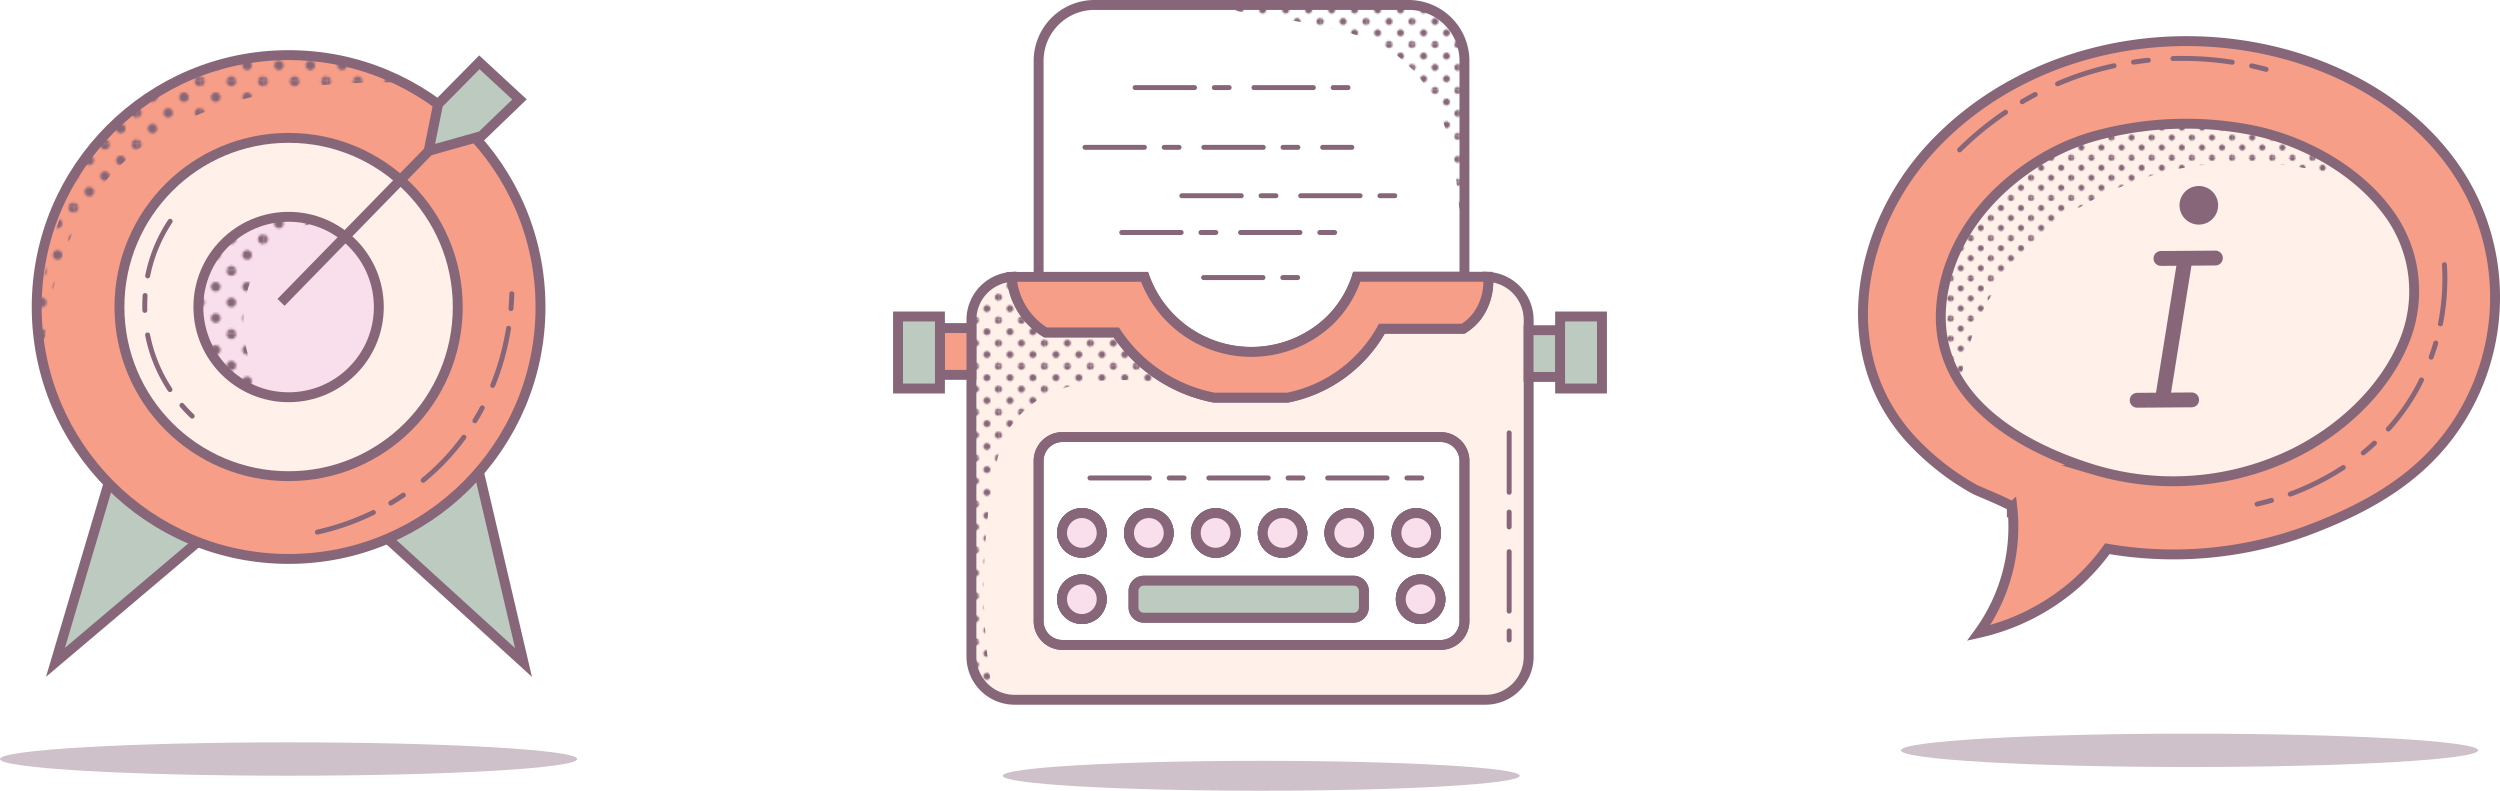 <svg id="Layer_1" data-name="Layer 1" xmlns="http://www.w3.org/2000/svg" xmlns:xlink="http://www.w3.org/1999/xlink" viewBox="0 0 504.85 159.68"><defs><style>.cls-1,.cls-13,.cls-14,.cls-15,.cls-4,.cls-9{fill:none;}.cls-11,.cls-2{fill:#866678;}.cls-3{fill:#fff1ea;}.cls-15,.cls-3{stroke:#866779;}.cls-15,.cls-3,.cls-4,.cls-5,.cls-6,.cls-7,.cls-8{stroke-miterlimit:10;stroke-width:2px;}.cls-13,.cls-14,.cls-4,.cls-5,.cls-6,.cls-7,.cls-8,.cls-9{stroke:#866678;}.cls-5{fill:#bdcac0;}.cls-6{fill:#f9deeb;}.cls-7{fill:#f79e88;}.cls-8{fill:#fff;}.cls-13,.cls-14,.cls-9{stroke-linecap:round;stroke-linejoin:round;}.cls-13,.cls-9{stroke-dasharray:12 4 3 5;}.cls-10{fill:url(#_10_dpi_30_8);}.cls-11{opacity:0.4;}.cls-12{fill:url(#_10_dpi_30_8-5);}.cls-13,.cls-14{stroke-width:3px;}.cls-16{fill:url(#_10_dpi_30_8-7);}</style><pattern id="_10_dpi_30_8" data-name="10 dpi 30% 8" width="28.8" height="28.8" patternTransform="matrix(-0.32, 0, 0, 0.32, 118.07, 9.01)" patternUnits="userSpaceOnUse" viewBox="0 0 28.8 28.8"><rect class="cls-1" width="28.8" height="28.8"/><path class="cls-2" d="M28.8,31a2.16,2.16,0,1,0-2.16-2.16A2.16,2.16,0,0,0,28.8,31Z"/><path class="cls-2" d="M14.4,31a2.16,2.16,0,1,0-2.16-2.16A2.16,2.16,0,0,0,14.4,31Z"/><path class="cls-2" d="M28.8,16.56a2.16,2.16,0,1,0-2.16-2.16A2.16,2.16,0,0,0,28.8,16.56Z"/><path class="cls-2" d="M14.4,16.56a2.16,2.16,0,1,0-2.16-2.16A2.16,2.16,0,0,0,14.4,16.56Z"/><path class="cls-2" d="M7.2,23.76A2.16,2.16,0,1,0,5,21.6,2.16,2.16,0,0,0,7.2,23.76Z"/><path class="cls-2" d="M21.6,23.76a2.16,2.16,0,1,0-2.16-2.16A2.16,2.16,0,0,0,21.6,23.76Z"/><path class="cls-2" d="M7.2,9.36A2.16,2.16,0,1,0,5,7.2,2.16,2.16,0,0,0,7.2,9.36Z"/><path class="cls-2" d="M21.6,9.36A2.16,2.16,0,1,0,19.44,7.2,2.16,2.16,0,0,0,21.6,9.36Z"/><path class="cls-2" d="M0,31A2.16,2.16,0,0,0,2.16,28.8,2.16,2.16,0,0,0,0,26.64,2.16,2.16,0,0,0,0,31Z"/><path class="cls-2" d="M0,16.56A2.16,2.16,0,0,0,2.16,14.4,2.16,2.16,0,0,0,0,12.24a2.16,2.16,0,1,0,0,4.32Z"/><path class="cls-2" d="M28.8,2.16A2.16,2.16,0,0,0,31,0a2.16,2.16,0,0,0-4.32,0A2.16,2.16,0,0,0,28.8,2.16Z"/><path class="cls-2" d="M14.4,2.16A2.16,2.16,0,0,0,16.56,0a2.16,2.16,0,1,0-4.32,0A2.16,2.16,0,0,0,14.4,2.16Z"/><path class="cls-2" d="M0,2.16A2.16,2.16,0,0,0,2.16,0,2.16,2.16,0,0,0,0-2.16,2.16,2.16,0,0,0-2.16,0,2.16,2.16,0,0,0,0,2.16Z"/></pattern><pattern id="_10_dpi_30_8-5" data-name="10 dpi 30% 8" width="28.8" height="28.8" patternTransform="matrix(-0.28, 0, 0, 0.28, 93.44, 7.51)" patternUnits="userSpaceOnUse" viewBox="0 0 28.8 28.8"><rect class="cls-1" width="28.8" height="28.8"/><path class="cls-2" d="M28.8,31a2.16,2.16,0,1,0-2.16-2.16A2.16,2.16,0,0,0,28.8,31Z"/><path class="cls-2" d="M14.4,31a2.16,2.16,0,1,0-2.16-2.16A2.16,2.16,0,0,0,14.4,31Z"/><path class="cls-2" d="M28.8,16.56a2.16,2.16,0,1,0-2.16-2.16A2.16,2.16,0,0,0,28.8,16.56Z"/><path class="cls-2" d="M14.4,16.56a2.16,2.16,0,1,0-2.16-2.16A2.16,2.16,0,0,0,14.4,16.56Z"/><path class="cls-2" d="M7.2,23.76A2.16,2.16,0,1,0,5,21.6,2.16,2.16,0,0,0,7.2,23.76Z"/><path class="cls-2" d="M21.6,23.76a2.16,2.16,0,1,0-2.16-2.16A2.16,2.16,0,0,0,21.6,23.76Z"/><path class="cls-2" d="M7.2,9.36A2.16,2.16,0,1,0,5,7.2,2.16,2.16,0,0,0,7.2,9.36Z"/><path class="cls-2" d="M21.6,9.36A2.16,2.16,0,1,0,19.44,7.2,2.16,2.16,0,0,0,21.6,9.36Z"/><path class="cls-2" d="M0,31A2.16,2.16,0,0,0,2.16,28.8,2.16,2.16,0,0,0,0,26.64,2.16,2.16,0,0,0,0,31Z"/><path class="cls-2" d="M0,16.56A2.16,2.16,0,0,0,2.16,14.4,2.16,2.16,0,0,0,0,12.24a2.16,2.16,0,1,0,0,4.32Z"/><path class="cls-2" d="M28.8,2.16A2.16,2.16,0,0,0,31,0a2.16,2.16,0,0,0-4.32,0A2.16,2.16,0,0,0,28.8,2.16Z"/><path class="cls-2" d="M14.4,2.16A2.16,2.16,0,0,0,16.56,0a2.16,2.16,0,1,0-4.32,0A2.16,2.16,0,0,0,14.4,2.16Z"/><path class="cls-2" d="M0,2.16A2.16,2.16,0,0,0,2.16,0,2.16,2.16,0,0,0,0-2.16,2.16,2.16,0,0,0-2.16,0,2.16,2.16,0,0,0,0,2.16Z"/></pattern><pattern id="_10_dpi_30_8-7" data-name="10 dpi 30% 8" width="28.8" height="28.8" patternTransform="matrix(-0.44, 0, 0, 0.44, 142.38, 3.7)" patternUnits="userSpaceOnUse" viewBox="0 0 28.8 28.8"><rect class="cls-1" width="28.8" height="28.8"/><path class="cls-2" d="M28.8,31a2.16,2.16,0,1,0-2.16-2.16A2.16,2.16,0,0,0,28.8,31Z"/><path class="cls-2" d="M14.4,31a2.16,2.16,0,1,0-2.16-2.16A2.16,2.16,0,0,0,14.4,31Z"/><path class="cls-2" d="M28.8,16.56a2.16,2.16,0,1,0-2.16-2.16A2.16,2.16,0,0,0,28.8,16.56Z"/><path class="cls-2" d="M14.4,16.56a2.16,2.16,0,1,0-2.16-2.16A2.16,2.16,0,0,0,14.4,16.56Z"/><path class="cls-2" d="M7.2,23.76A2.16,2.16,0,1,0,5,21.6,2.16,2.16,0,0,0,7.2,23.76Z"/><path class="cls-2" d="M21.6,23.76a2.16,2.16,0,1,0-2.16-2.16A2.16,2.16,0,0,0,21.6,23.76Z"/><path class="cls-2" d="M7.2,9.36A2.16,2.16,0,1,0,5,7.2,2.16,2.16,0,0,0,7.2,9.36Z"/><path class="cls-2" d="M21.6,9.36A2.16,2.16,0,1,0,19.44,7.2,2.16,2.16,0,0,0,21.6,9.36Z"/><path class="cls-2" d="M0,31A2.16,2.16,0,0,0,2.16,28.8,2.16,2.16,0,0,0,0,26.64,2.16,2.16,0,0,0,0,31Z"/><path class="cls-2" d="M0,16.56A2.16,2.16,0,0,0,2.16,14.4,2.16,2.16,0,0,0,0,12.24a2.16,2.16,0,1,0,0,4.32Z"/><path class="cls-2" d="M28.8,2.16A2.16,2.16,0,0,0,31,0a2.16,2.16,0,0,0-4.32,0A2.16,2.16,0,0,0,28.8,2.16Z"/><path class="cls-2" d="M14.4,2.16A2.16,2.16,0,0,0,16.56,0a2.16,2.16,0,1,0-4.32,0A2.16,2.16,0,0,0,14.4,2.16Z"/><path class="cls-2" d="M0,2.16A2.16,2.16,0,0,0,2.16,0,2.16,2.16,0,0,0,0-2.16,2.16,2.16,0,0,0-2.16,0,2.16,2.16,0,0,0,0,2.16Z"/></pattern></defs><title>Topology Website Elements</title><path class="cls-3" d="M300.5,55.91a11.81,11.81,0,0,1-2.23,7.94,10.66,10.66,0,0,1-2.79,2.53H279.05a28.09,28.09,0,0,1-19,13.91H245.15a30.62,30.62,0,0,1-11.5-4.81,30.22,30.22,0,0,1-8.22-8.35H211.14a14.3,14.3,0,0,1-6.84-11.22,8.71,8.71,0,0,0-8.13,8.69v68a8.71,8.71,0,0,0,8.7,8.71H300a8.71,8.71,0,0,0,8.7-8.71v-68A8.71,8.71,0,0,0,300.5,55.91Zm-4.77,69.51a4.81,4.81,0,0,1-4.81,4.82H214.56a4.82,4.82,0,0,1-4.82-4.82V93.08a4.82,4.82,0,0,1,4.82-4.82h76.36a4.81,4.81,0,0,1,4.81,4.82Z"/><path class="cls-4" d="M222.47,121a4,4,0,1,1-4-4A4,4,0,0,1,222.47,121Z"/><path class="cls-4" d="M222.47,107.62a4,4,0,1,1-4-4A4,4,0,0,1,222.47,107.62Z"/><path class="cls-4" d="M228,107.62a4,4,0,1,1,4,4A4,4,0,0,1,228,107.62Z"/><path class="cls-4" d="M241.54,107.62a4,4,0,1,1,4,4A4,4,0,0,1,241.54,107.62Z"/><path class="cls-4" d="M255,107.62a4,4,0,1,1,4,4A4,4,0,0,1,255,107.62Z"/><path class="cls-4" d="M276.46,107.62a4,4,0,1,1-4-4A4,4,0,0,1,276.46,107.62Z"/><path class="cls-4" d="M282,107.62a4,4,0,1,1,4,4A4,4,0,0,1,282,107.62Z"/><path class="cls-4" d="M290.87,121a4,4,0,1,1-4-4A4,4,0,0,1,290.87,121Z"/><path class="cls-4" d="M290.92,88.26H214.56a4.82,4.82,0,0,0-4.82,4.82v32.34a4.82,4.82,0,0,0,4.82,4.82h76.36a4.81,4.81,0,0,0,4.81-4.82V93.08A4.81,4.81,0,0,0,290.92,88.26ZM259,103.66a4,4,0,1,1-4,4A4,4,0,0,1,259,103.66Zm-13.5,0a4,4,0,1,1-4,4A4,4,0,0,1,245.5,103.66Zm-27,21.31a4,4,0,1,1,4-4A4,4,0,0,1,218.51,125Zm0-13.38a4,4,0,1,1,4-4A4,4,0,0,1,218.51,111.59Zm13.5-7.93a4,4,0,1,1-4,4A4,4,0,0,1,232,103.66Zm43.41,19a2.09,2.09,0,0,1-2.1,2.09H231a2.09,2.09,0,0,1-2.1-2.09v-3.3a2.09,2.09,0,0,1,2.1-2.09h42.34a2.09,2.09,0,0,1,2.1,2.09Zm-2.92-11.06a4,4,0,1,1,4-4A4,4,0,0,1,272.5,111.59ZM286,103.66a4,4,0,1,1-4,4A4,4,0,0,1,286,103.66ZM286.9,125a4,4,0,1,1,4-4A4,4,0,0,1,286.9,125Z"/><path class="cls-4" d="M222.47,121a4,4,0,1,1-4-4A4,4,0,0,1,222.47,121Z"/><path class="cls-4" d="M222.47,107.62a4,4,0,1,1-4-4A4,4,0,0,1,222.47,107.62Z"/><path class="cls-4" d="M228,107.62a4,4,0,1,1,4,4A4,4,0,0,1,228,107.62Z"/><path class="cls-4" d="M241.54,107.62a4,4,0,1,1,4,4A4,4,0,0,1,241.54,107.62Z"/><path class="cls-4" d="M255,107.62a4,4,0,1,1,4,4A4,4,0,0,1,255,107.62Z"/><path class="cls-4" d="M276.46,107.62a4,4,0,1,1-4-4A4,4,0,0,1,276.46,107.62Z"/><path class="cls-4" d="M282,107.62a4,4,0,1,1,4,4A4,4,0,0,1,282,107.62Z"/><path class="cls-4" d="M290.87,121a4,4,0,1,1-4-4A4,4,0,0,1,290.87,121Z"/><path class="cls-5" d="M275.42,119.35v3.3a2.09,2.09,0,0,1-2.1,2.09H231a2.09,2.09,0,0,1-2.1-2.09v-3.3a2.09,2.09,0,0,1,2.1-2.09h42.34A2.09,2.09,0,0,1,275.42,119.35Z"/><path class="cls-6" d="M222.47,121a4,4,0,1,1-4-4A4,4,0,0,1,222.47,121Z"/><path class="cls-6" d="M222.47,107.62a4,4,0,1,1-4-4A4,4,0,0,1,222.47,107.62Z"/><path class="cls-6" d="M236,107.62a4,4,0,1,1-4-4A4,4,0,0,1,236,107.62Z"/><path class="cls-6" d="M249.47,107.62a4,4,0,1,1-4-4A4,4,0,0,1,249.47,107.62Z"/><path class="cls-6" d="M263,107.62a4,4,0,1,1-4-4A4,4,0,0,1,263,107.62Z"/><path class="cls-6" d="M276.46,107.62a4,4,0,1,1-4-4A4,4,0,0,1,276.46,107.62Z"/><path class="cls-6" d="M290,107.62a4,4,0,1,1-4-4A4,4,0,0,1,290,107.62Z"/><path class="cls-6" d="M290.87,121a4,4,0,1,1-4-4A4,4,0,0,1,290.87,121Z"/><rect class="cls-5" x="308.68" y="66.68" width="6.37" height="9.44"/><rect class="cls-5" x="315.05" y="63.91" width="8.45" height="14.55"/><rect class="cls-7" x="189.81" y="66.25" width="6.36" height="9.45"/><rect class="cls-5" x="181.35" y="63.91" width="8.46" height="14.55"/><path class="cls-8" d="M295.73,12.3V55.89H274A21.56,21.56,0,0,1,268.25,65a22.95,22.95,0,0,1-37.13-9.09H209.74V12.3A11.29,11.29,0,0,1,221,1h63.4A11.29,11.29,0,0,1,295.73,12.3Z"/><path class="cls-7" d="M298.27,63.85a10.66,10.66,0,0,1-2.79,2.53H279.05a28.09,28.09,0,0,1-19,13.91H245.15a30.62,30.62,0,0,1-11.5-4.81,30.22,30.22,0,0,1-8.22-8.35H211.14a14.3,14.3,0,0,1-6.84-11.22l.57,0h26.25A22.95,22.95,0,0,0,268.25,65,21.56,21.56,0,0,0,274,55.89h26l.52,0A11.81,11.81,0,0,1,298.27,63.85Z"/><path class="cls-4" d="M300.5,55.91a1.37,1.37,0,0,1,0-.19"/><path class="cls-4" d="M204.3,55.91c0-.16,0-.3,0-.44"/><path class="cls-4" d="M274.17,55.37c-.05.16-.1.34-.17.52"/><path class="cls-4" d="M231.12,55.89c-.05-.12-.09-.24-.13-.35"/><line class="cls-9" x1="229.22" y1="17.69" x2="276.65" y2="17.69"/><line class="cls-9" x1="219.1" y1="29.75" x2="272.99" y2="29.75"/><line class="cls-9" x1="238.66" y1="39.53" x2="286.29" y2="39.53"/><line class="cls-9" x1="226.52" y1="46.95" x2="274.26" y2="46.95"/><line class="cls-9" x1="243.05" y1="56.05" x2="262.68" y2="56.05"/><line class="cls-9" x1="220.11" y1="96.52" x2="289.26" y2="96.52"/><line class="cls-9" x1="304.76" y1="87.41" x2="304.76" y2="129.24"/><path class="cls-10" d="M196.17,89.94q.09,22.2.17,44.4a6.46,6.46,0,0,0,4.13,5.85,128.55,128.55,0,0,1,.08-43.5c1-5.24,2-9,4.89-12.31,9.48-11,29.26-7.08,32.69-6.35A30.45,30.45,0,0,1,230,72.59l-4.61-5.46H211.51a11.49,11.49,0,0,1-2.34-1.44c-4-3.17-4.69-8.06-4.87-9.78a8.5,8.5,0,0,0-3.92,1.23c-3.75,2.33-4.16,6.86-4.21,7.46Z"/><path class="cls-10" d="M233.94,1A147,147,0,0,1,257.8,3.53c12.77,2.41,19.15,3.62,24.53,7.84,14.28,11.19,11.11,34.41,13.4,34.23.7-.06,1-7,0-33.3A16.14,16.14,0,0,0,294.6,8a14.63,14.63,0,0,0-2.11-3.65c-2.2-2.56-5.6-3.09-7.17-3.33C280,.22,260.42.05,233.94,1Z"/><ellipse class="cls-11" cx="254.69" cy="156.66" rx="52.2" ry="3.02"/><path class="cls-7" d="M406.27,102.37c0-.47-6.9-3.21-7.54-3.57a52,52,0,0,1-12.91-10.18c-15.63-17.23-10.7-42.62,4.11-58.71C408.81,9.4,439.79,3.44,465.7,12.25c11.54,3.92,22.22,10.85,29.43,20.8a45.33,45.33,0,0,1,4.65,8,46.3,46.3,0,0,1-3,43.58c-7.23,11.63-18.56,17.92-31,22.57a78.16,78.16,0,0,1-40.22,3.61,43.41,43.41,0,0,1-6.3,7,44.46,44.46,0,0,1-19.66,10,36.41,36.41,0,0,0,6.75-25.51Z"/><path class="cls-3" d="M454.52,26.23a69.22,69.22,0,0,0-32.14,1.42,44.35,44.35,0,0,0-8,3.28c-10.83,5.81-19.79,15.58-22,28-3.55,20.07,14.16,31,30.76,36a55.58,55.58,0,0,0,39.14-2.93c9.91-4.62,19.21-13,23.32-23.26a26.73,26.73,0,0,0-4-26.72C475.21,33.85,464.58,28.18,454.52,26.23Z"/><path class="cls-12" d="M395.88,77.25a50.3,50.3,0,0,1,7.72-20c7.86-11.85,18.6-16.82,23.78-19.13,21.84-9.76,43.05-3.43,49.25-1.33A56.82,56.82,0,0,0,459,27.34a60.63,60.63,0,0,0-26.82-2,51.09,51.09,0,0,0-15.6,4.42c-4.05,1.93-16.16,7.69-21.59,20.94a31.51,31.51,0,0,0-2.12,18.38A29,29,0,0,0,395.88,77.25Z"/><path class="cls-9" d="M493.63,53.45A46.5,46.5,0,0,1,488,78.66c-10.4,18.67-30.42,22.82-33.54,23.41"/><path class="cls-9" d="M395.72,30.27A64.28,64.28,0,0,1,420,15.19a65.2,65.2,0,0,1,37.81-1.13"/><path class="cls-13" d="M436.38,52.19l11-.08"/><path class="cls-14" d="M431.58,80.83l11-.08"/><path class="cls-14" d="M436.76,80.17l4.5-28"/><circle class="cls-2" cx="444.03" cy="41.46" r="3.9"/><ellipse class="cls-11" cx="442.16" cy="151.52" rx="58.28" ry="3.37"/><path class="cls-5" d="M21.93,97.58,11.2,133.75l28.72-24.3"/><path class="cls-5" d="M78.27,108.79l27.45,25q-4.48-19.23-9-38.45"/><circle class="cls-7" cx="58.28" cy="62" r="50.87"/><circle class="cls-3" cx="58.28" cy="62" r="34.16"/><circle class="cls-6" cx="58.28" cy="62" r="18.22"/><path class="cls-5" d="M104.91,20.08l-7.67,7.38-10.68,3c.63-3.15,1.27-6.29,1.91-9.44l8.33-8.44Z"/><path class="cls-15" d="M86.56,30.5Q71.65,45.77,56.75,61.06"/><path class="cls-16" d="M8.31,71.56c1.25.23,0-19.44,12.89-34.84C35.75,19.4,60.94,16.26,81.34,16.66a49.37,49.37,0,0,0-19.77-5.77c-2.67-.19-20.66-1.17-35.4,11.59-.18.15-.69.59-1.29,1.15C7.13,40.27,6.73,71.26,8.31,71.56Z"/><path class="cls-16" d="M64.08,44.73A21.28,21.28,0,0,0,53.21,52c-5.47,7.25-5.41,18.14.17,27.52a19.18,19.18,0,0,1-11.3-9.42,18.19,18.19,0,0,1,22-25.4Z"/><path class="cls-9" d="M64.1,107.45A50.71,50.71,0,0,0,90.67,92c13.34-14.9,12.84-32.71,12.65-36.45"/><path class="cls-9" d="M34.36,44.69A30.8,30.8,0,0,0,39.8,84.93"/><ellipse class="cls-11" cx="58.28" cy="153.28" rx="58.28" ry="3.37"/></svg>